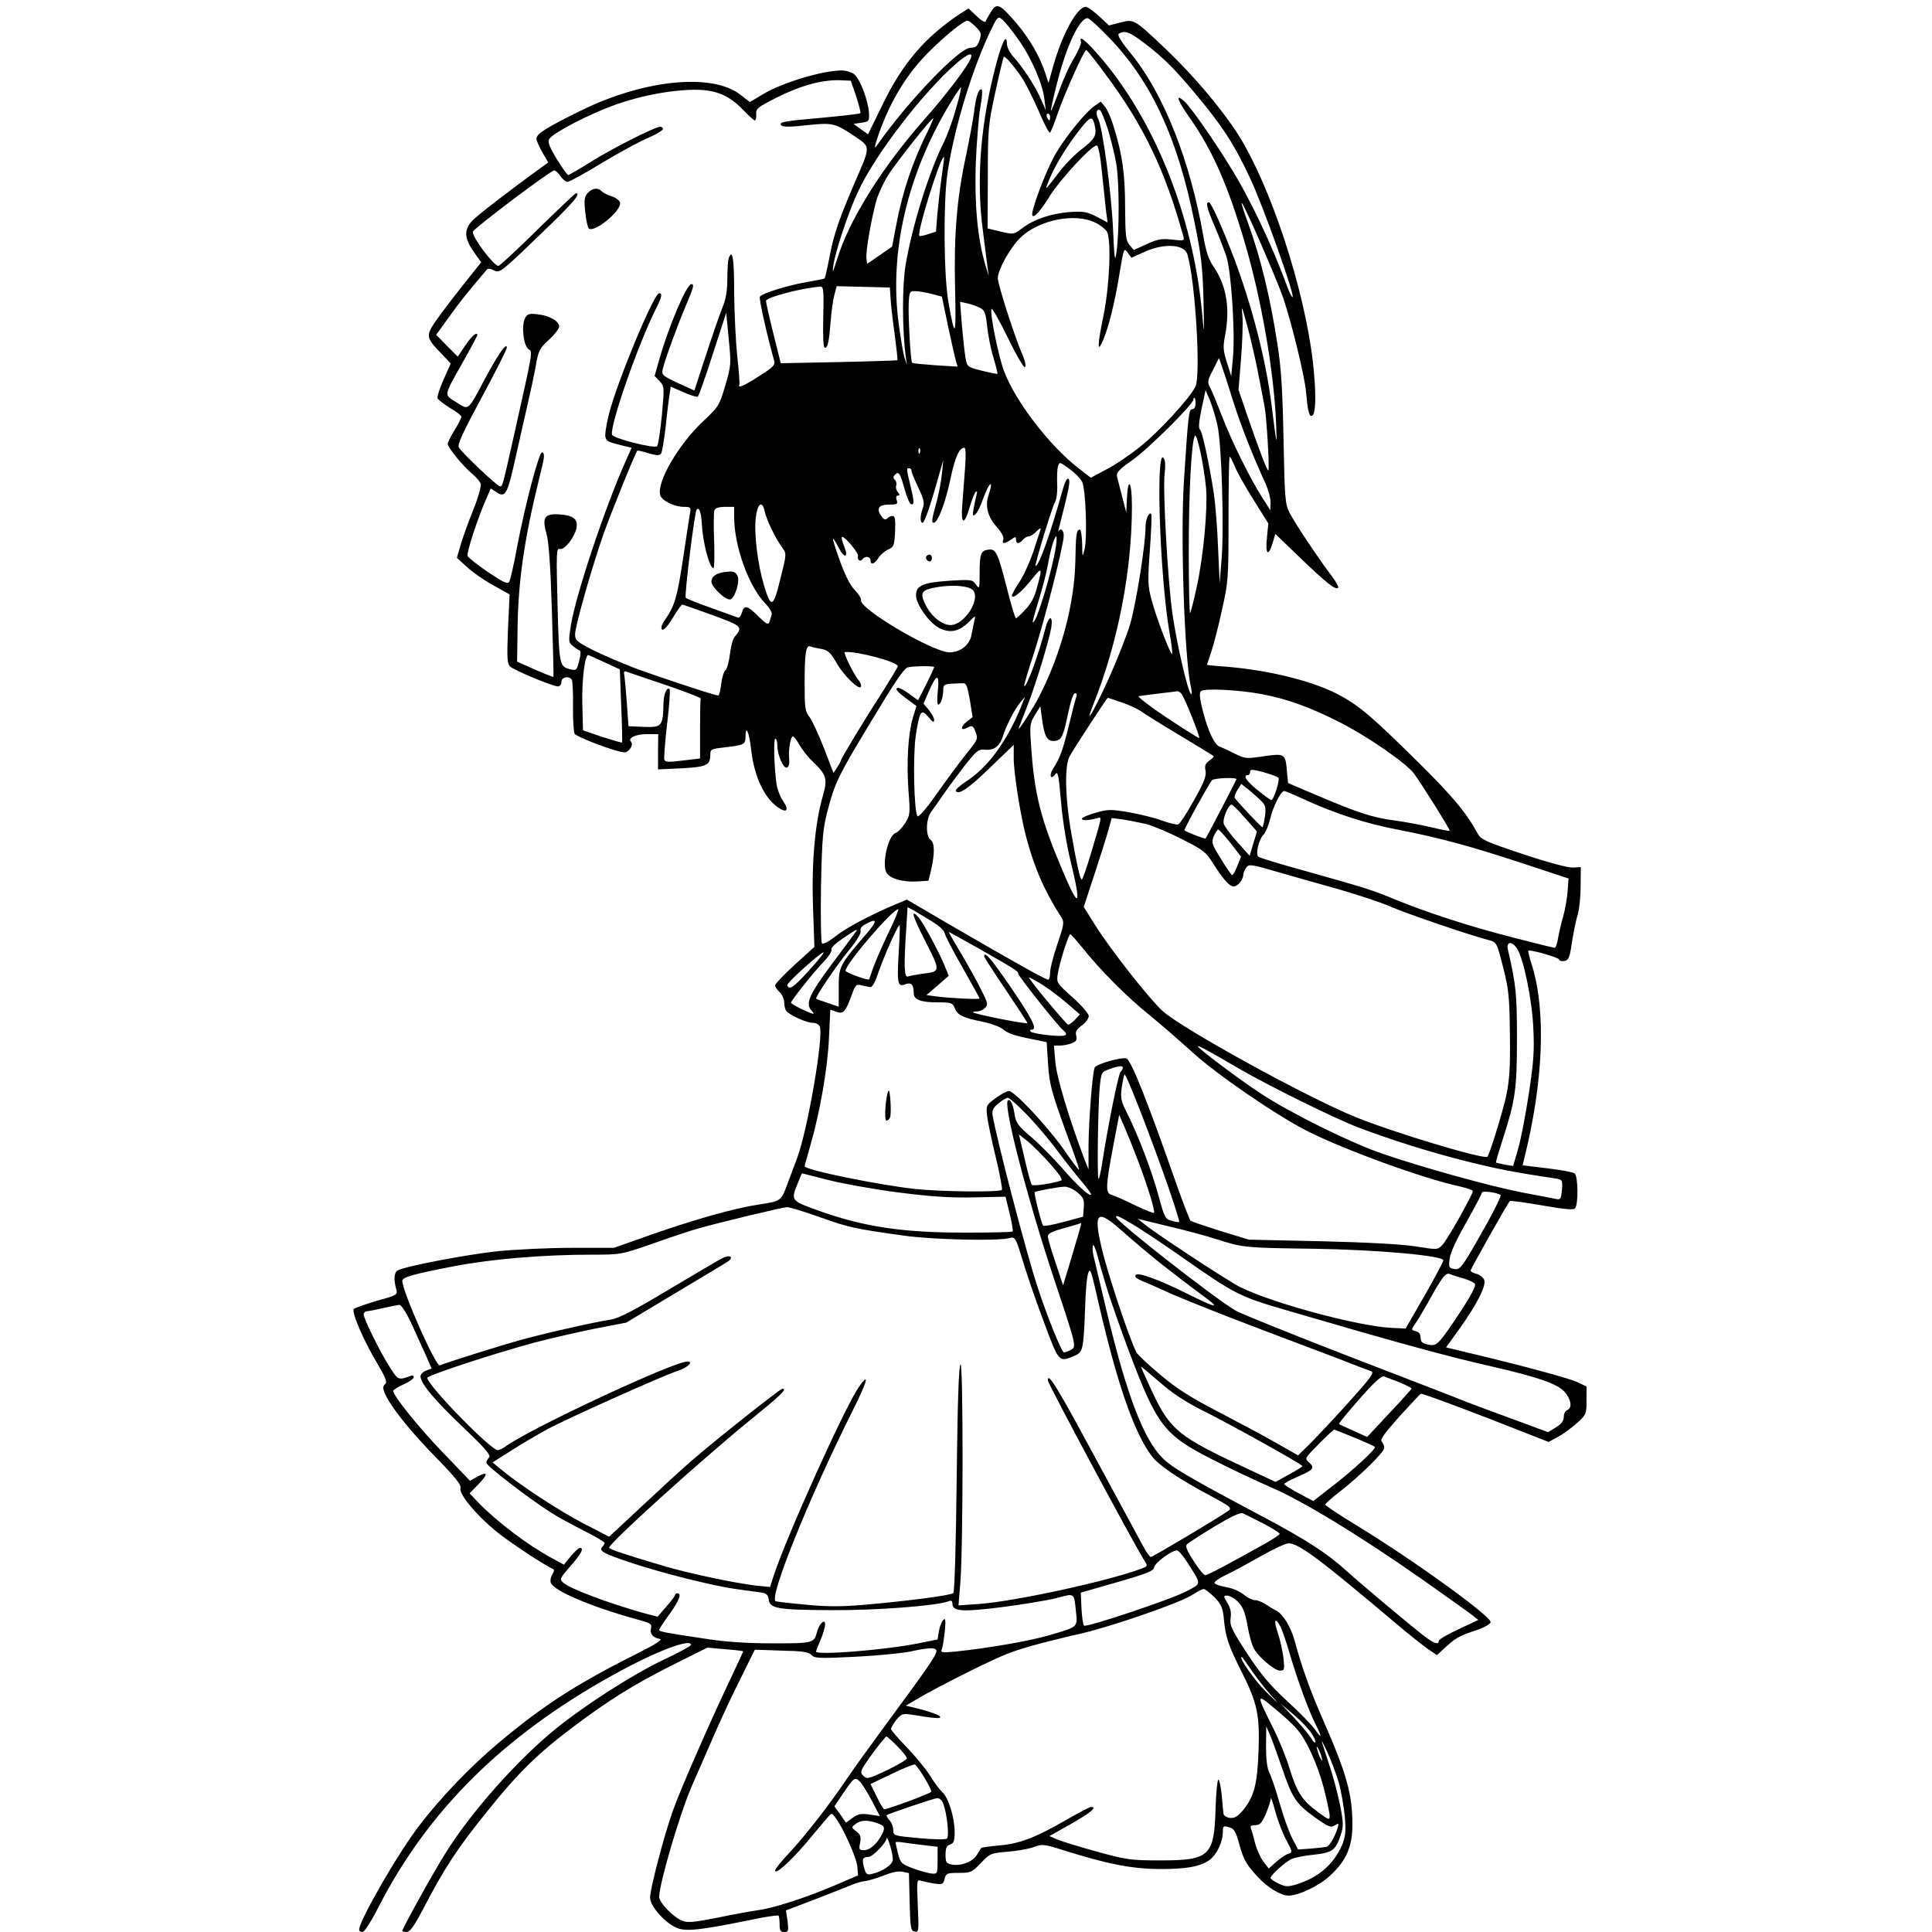<?xml version="1.0" encoding="utf-8"?>
<!-- Generator: Adobe Illustrator 21.0.0, SVG Export Plug-In . SVG Version: 6.00 Build 0)  -->
<svg version="1.1" id="图层_1" xmlns="http://www.w3.org/2000/svg" xmlns:xlink="http://www.w3.org/1999/xlink" x="0px" y="0px"
	 viewBox="0 0 850 850" style="enable-background:new 0 0 850 850;" xml:space="preserve">
<g transform="translate(0,0) scale(1,1)">
	<path d="M447.5,10.6c5.6,6.6,10.1,14.5,12.5,21.9l1.3,4l1.7-6.1C467,15.6,473.8,3,477.7,3c0.7,0,3.3,1.8,5.8,4.1l4.4,4.1l5-1.3
		c6.1-1.5,6-1.6,20,11.7c12.4,11.8,24.7,26.4,31.9,37.7c14.3,22.7,29,67.5,32.8,99.8c1.6,14.2,1.4,23.9-0.6,23.9
		c-1.1,0-1.7-2.5-2.4-10.6c-0.6-6.9-6.3-30.2-10-41.2c-2.9-8.5-17.7-42.4-18.3-41.9c-0.2,0.2,1,4,2.6,8.3
		c5.7,15.6,10,33.3,13.2,54.4c1.6,10.2,2.2,20.4,2.6,41.5c0.5,25.5,0.7,28.4,2.6,32c2,4.1,13,20.6,18.8,28.2c1.8,2.4,3,4.6,2.6,4.9
		c-1.1,1.1-5.4-2.3-16.7-13.2l-10.9-10.5l-1.2,4c-1.9,6.3-3.3,5-2.5-2.3l0.6-6.3l-6.5-10.4c-3.6-5.7-7.3-12.3-8.2-14.6
		c-1-2.4-2-4.3-2.3-4.3s-0.5,12.3-0.5,27.3c0,26.2-0.1,27.7-2.9,40.1c-1.5,7.1-3.7,15.4-4.7,18.4s-1.9,5.6-1.9,5.7s3.7,0.5,8.3,0.8
		c19.6,1.6,39.4,6.6,50.7,12.9c8.5,4.7,14,9.5,33.2,28.4c15.9,15.7,21.9,22.9,26.9,32.1c1.4,2.7,3.5,3.6,20,9.1
		c11.1,3.7,19.8,6,21.9,5.9l3.5-0.2l-0.1,8.5c0,4.7-0.6,10.3-1.3,12.5s-1.8,7.6-2.5,12c-1,7-1.5,8-3.4,8.3c-1.2,0.2-2.2-0.1-2.2-0.6
		c0-0.9-12.9-4.6-13.6-3.9c-0.2,0.1,0.5,3.1,1.6,6.4c6.3,20.2,5,51.7-3.5,85.4l-0.6,2.6l10.8,1.3c5.9,0.7,11.4,1.7,12.1,2.3
		c1.5,1.2,1.7,13.8,0.1,15.4c-0.7,0.7-5,0.3-14.6-1.4c-7.5-1.3-13.8-2.1-14-1.9c-1,0.9-17.3,29.9-17.3,30.6c0,0.4,1.1,1.1,2.5,1.4
		c1.3,0.3,2.9,1.5,3.4,2.5c1.3,2.3-2.9,10.7-11,22l-5.7,7.9l11.2,2.7c22.7,5.4,42.2,10.7,46.4,12.5l4.2,2v6.1c0,5.9-0.1,6.3-4.2,10
		c-2.4,2.1-6.1,4.9-8.4,6.1l-4.1,2.2l-7.9-3.1c-24.4-9.7-47.7-18.4-48.3-18.1c-0.4,0.2-4.6,4.7-9.5,10.1c-6.5,7.3-8.6,10.1-7.7,11
		c0.6,0.6,1.1,1.8,1.1,2.7c0,1.9-10.6,12.3-19.7,19.4c-3.5,2.7-6.3,5.2-6.3,5.6c0,0.3,6.4,4.6,14.3,9.4c25.2,15.4,59,39.9,58.5,42.3
		c-0.2,0.9-3,2.5-7.1,3.8c-7.1,2.4-8.2,3.1-13.4,7.8l-3.1,2.9l-4.4-3c-2.3-1.7-7.9-6.1-12.4-9.9c-34.9-29.5-44-36.3-48.5-36.3
		c-1.3,0-7,2.7-12.6,5.9s-12.5,6.9-15.3,8.2c-2.7,1.3-4.9,2.8-4.7,3.4c0.2,0.5,2.5,1.3,5.2,1.8c2.7,0.4,6.1,1.9,7.7,3.3
		c1.6,1.3,3.8,2.4,4.9,2.4c1.1,0,3.2,0.8,4.7,1.8s3.6,2.3,4.7,2.8c3,1.6,6.4,7.1,8.1,13.3c3.1,11.6,6.9,22,12.4,34.6
		c10.5,23.9,13,32.9,13,46.3c0,9.7-2.7,15.8-9.7,22.3c-4.7,4.5-13.9,8.9-18.4,8.9c-3.4,0-9.3-3.6-13.6-8.3
		c-5.1-5.5-6.3-7.6-8.3-15.2c-1.4-4.9-2.1-6-4.3-6.6c-2.5-0.7-2.7-0.5-2.7,2.2c0,3.9-2.2,8.9-5.1,11.6c-3.7,3.3-10.3,4.7-22.9,4.6
		c-12.3-0.1-22.8-2.2-41.9-8.2c-8.9-2.8-9.5-2.9-13.5-1.4c-2.2,0.8-7.4,1.7-11.5,2c-7.2,0.6-7.6,0.8-11.6,5
		c-3.9,4.1-4.5,4.3-9.7,4.3s-5.6,0.2-6.2,2.6c-0.6,2.4-1,2.6-4.4,2.1c-2-0.3-4.7-0.9-5.8-1.2c-2.1-0.7-2.1-0.5-1.6,11
		c0.5,11.1,0.4,11.7-1.4,11.3c-1.7-0.3-1.9-1.5-2.2-13l-0.3-12.7l-2.8-0.6c-1.8-0.4-4.7,0.2-8.2,1.6c-3,1.2-6.7,2.3-8.2,2.5
		c-1.5,0.1-4.2,0.9-6,1.7c-1.8,0.7-9,3.6-16,6.3l-12.9,4.9l0.7,4.7c0.5,4.4,0.4,4.8-1.5,4.8c-1.6,0-2-0.6-2-3.3
		c0-1.9-0.2-3.6-0.5-3.9s-5.8,0.5-12.3,1.9c-21.8,4.4-27.8,5.1-31.9,3.7c-5.2-1.8-12.3-9.6-12.3-13.6c0-3.7,6.2-27.5,10.1-38.3
		c2.9-8.4,15.8-37.9,25.3-57.9c3.1-6.5,5.6-12,5.6-12.1s-3.6-0.6-7.9-0.9l-7.9-0.7l-15.8,7.9c-16.7,8.4-27.7,15.3-43.4,27.1
		c-15.5,11.7-24.2,20.2-37.7,37.1c-13.1,16.2-18.6,24.6-28.1,42.8c-4,7.6-5.8,10.2-7.3,10.2c-1,0-1.9-0.2-1.9-0.5
		c0-1,13.2-24.9,18.7-33.7c11.3-18.4,32.7-42.4,49.8-56c12.8-10.2,32.8-23,45.7-29.2c7-3.3,12.8-6.4,12.8-6.9
		c0-3.1-15.9,3-34.6,13.4c-48.1,26.7-81.1,59.5-102.8,101.8c-3.3,6.5-6.3,11.1-7.1,11.1s-1.5-0.4-1.5-1c0-4,17.3-34,26.6-46
		c9.6-12.5,22.3-25.7,34.4-35.9c20.4-17.1,34.4-26.1,61.9-39.9c7.2-3.6,10.7-5.8,9.5-6.1c-3.1-0.5-4.6-2.3-4-4.6
		c0.5-2-0.1-2.4-5.7-3.9c-20.4-5.6-37-12.6-38.4-16.3c-0.3-0.9,0-2.5,0.7-3.6c0.9-1.5,0.9-2.2,0.2-2.5c-2.7-0.9-19.7-12.1-25.2-16.7
		c-8.7-7.2-16.2-16.3-15.4-18.7c0.4-1.5-2-4.6-11.3-14.1c-11.3-11.6-19.6-22-22.1-27.9c-0.8-2.1-0.8-2.9,0.2-3.8
		c1.1-0.9,0.4-2.6-3.5-9.3c-6.1-10.2-11.4-22.6-10.2-23.8c0.5-0.5,5.1-2.1,10.1-3.6c9-2.5,9.2-2.6,8.5-5.2c-1.2-4.3-0.9-7.3,0.7-8.2
		c3.4-1.8,30.4-7,43.9-8.4c7.9-0.8,22.6-1.5,32.8-1.5h18.4l16.7-5.9c18.6-6.5,36.1-11.5,46.7-13.1c10.3-1.6,10.1-1.4,13-9.3
		c1.5-4,3.4-9,4.2-11.2c4.6-12.2,11.7-53.4,10-57.8c-0.4-1-1.7-1.7-3.2-1.7c-2.8,0-10.5-3.6-11.7-5.4c-0.4-0.6-0.8-2.3-0.8-3.7
		s-0.9-3.4-2-4.4s-2-2.3-2-3c0-0.6,3.9-4.7,8.6-9l8.7-7.9l-0.6-17.3c-0.7-19.2,0.8-36.8,4.2-48.7c2.3-7.9,1.9-9.6-4.4-15.6
		c-2-1.9-4.6-5.2-5.8-7.3c-1.1-2-2.4-3.7-2.8-3.7c-1.1,0-2.1,5.8-1.7,9.9c0.2,2.1-0.2,3.6-1,3.8c-1.5,0.6-4.2-5.5-4.2-9.7
		c0-1.6-0.4-3-0.9-3c-0.8,0-0.6,11.5,0.5,19.7c0.3,2.3,1.6,5.8,2.9,7.7c2.9,4.2,1.6,5.6-2.5,2.6c-5.9-4.2-10.2-13.6-11.5-25
		c-0.8-7.5-2.4-11.5-2.5-6.2c0,3.8-0.5,4-9.1,5c-6.1,0.7-6.4,0.8-6.4,3.4c-0.1,4.8-1.7,5.4-16.5,6l-6.5,0.3v-7.8l0.1-7.7h-5.2
		c-4.7,0-8.3,1.7-6.8,3.3c1.3,1.3-0.8,4.7-2.9,4.7c-3.2,0-20.8-6.6-21.9-8.2c-0.4-0.7-0.8-6.1-0.7-12c0.1-5.8-0.2-11.1-0.5-11.7
		c-1.2-1.9-4.6-1.3-4.6,0.9c0,1.1-0.7,2-1.5,2c-2.3,0-19.4-7.1-21.1-8.8c-1.3-1.2-1.4-3.9-0.9-16.6l0.7-15.1l-7.2-4
		c-4-2.2-9.2-5.8-11.6-8.1l-4.4-4l1.6-5.5c0.9-3,3.3-9.9,5.5-15.3c2.2-5.4,3.7-10.7,3.4-11.7s-2-3-3.8-4.5
		c-4-3.3-10.7-11.5-10.7-13.1c0-0.7,1.4-3.5,3-6.1c1.7-2.7,3-5.3,3-5.9c0-0.5-2.2-2.2-5-3.8c-2.7-1.7-5.2-3.6-5.5-4.3
		c-0.2-0.7,0.9-4.4,2.7-8.3l3.1-7l-4-4.2c-6.9-7.1-7-8-2.7-14.3c2.1-3,7.4-10.1,11.9-15.7l8.2-10.3l-3.4-4.8
		c-4.1-5.9-4.2-9.6-0.5-13.5c2.2-2.4,17.7-14.3,30.6-23.6l2.8-2l-2.6-4.5c-1.4-2.5-2.6-5.2-2.6-6c0-2.1,4.4-4.9,19.5-12.3
		c27.5-13.6,57.5-16.7,70-7.2l4.4,3.4l5.7-3.4C344,36.4,361.9,31,370.3,31c1.8,0,4.2,0.7,5.3,1.5c2.6,1.7,6.3,11.5,6.7,17
		c0.2,3.8,0.1,4-3.3,4.5l-3.5,0.5l3.2,2.3l3.2,2.3l6.5-13.3c8.7-17.9,18.5-29.4,33.8-39.6l3.9-2.5l3.6,3.4c1.9,1.9,3.7,2.9,3.9,2.4
		c0.2-0.6,1.3-2.5,2.4-4.3C438.6,1,439.9,1.7,447.5,10.6z M441.1,8.7c-2.2-1.8-2.2-1.7-6.3,7c-7.9,17.2-15.3,42.2-18,60.8
		c-1.8,13-1.6,44.7,0.5,56.6c2.9,16.5,3.4,15.4,2.9-5.9c-0.6-23.7,0.8-40.2,4.8-58.7c1.5-7.2,3.1-15.7,3.5-18.9
		c0.8-6.9,2.1-10.9,3.4-10.2c0.4,0.3,0.2,3.8-0.6,7.8c-0.7,4-1.6,15.2-2,24.8c-0.6,18.2,0.8,33,4.2,44.5l1.5,5l-0.6-4.5
		c-0.3-2.5-1.2-9.2-1.9-15c-2.9-21.4-1.4-44.5,4.6-69.2c3.1-12.9,5.8-19.1,5.9-13.6c0,1.5,1.2,3.9,2.6,5.5
		c4.1,4.3,10.2,13.7,12.4,19l2.1,4.8l-0.6-4.8c-0.7-6.7-5.8-18.4-11.5-26.4C445.4,13.6,442.2,9.7,441.1,8.7z M478.5,8
		c-3.6,0-9.3,12.2-13.4,28.4c-1.7,6.6-2.9,12.1-2.7,12.3c0.2,0.2,1.7-3.7,3.5-8.5c1.7-4.9,4.7-11.6,6.7-14.7c1.9-3.2,3.2-6.5,3-7.2
		c-0.9-2.4,0.9-1.4,4.5,2.4c26.4,28.1,45.1,73.4,48.9,118.5c0.8,8.9,0.8,8,0.5-7c-0.4-14.8-1-19.9-4-34.6
		c-7.4-36.9-18.9-61.7-37.6-81.1C483.4,11.8,479.2,8,478.5,8z M425.6,9.1c-1.6,0-9.3,6.2-16.4,13.2c-10,9.8-17.4,21.9-22.6,36.7
		c-1.9,5.5-2.1,6.8-0.8,5C399.3,44.7,422,21,427,21c2.2,0,3-0.6,3.9-3.2c1-2.9,0.9-3.4-1.6-6C427.8,10.3,426.1,9,425.6,9.1z
		 M492.3,14.8c-0.9,0.5,0.7,3.2,5.2,8.7c14.5,17.7,26.2,47.4,32,80.8c1.1,6.4,2.3,10,4.4,13c5.8,8.4,7.4,18.6,5,30.8
		c-0.9,4.6-0.7,6.3,0.9,11.4l1.9,6l0.8-8.9c0.9-10.7-0.8-37.1-2.9-43.6c-0.8-2.5-3-8.3-5-13c-3.7-8.6-4.3-11-2.7-11
		c0.9,0,5.8,10.9,11,24.5c7.9,21,14.1,45,16.5,64.5c2.4,18.9,2.5,19.4,2,7.6c-1-22.6-6.4-53.6-13.5-78
		c-7.6-25.9-14.3-41.3-24.5-55.8c-5.5-7.8-6.5-11-2.3-7.2c2.6,2.3,12.8,16.8,19.9,28.4c8.9,14.2,18.6,34.7,25.4,53.3
		c1,2.7,2,4.6,2.3,4.4c1-1-13.3-40.9-18.7-52.3c-7.3-15.5-12.2-23-24.7-37.9c-9.8-11.7-14.9-16.5-24.2-23.3
		C496.6,14,494.5,13.4,492.3,14.8z M477.9,22c-0.9,0-9.4,18.8-12.4,27.5c-1.5,4.4-3.1,8.4-3.5,8.8c-0.4,0.5-2.6-3.7-4.9-9.2
		c-2.4-5.5-5.6-11.9-7.1-14.3c-3.8-5.7-7.8-10.3-8.4-9.8c-0.2,0.3-1.9,7.3-3.7,15.5c-3.1,14.3-3.3,16-3.3,37.5l-0.1,22.5l5.8,1.4
		c5.6,1.3,5.7,1.3,9.3-1.4c5.2-4,12.9-6.6,20.9-7.2c6.1-0.4,7.6-0.2,11.9,2l4.9,2.6l-0.7-5.2c-0.3-2.9-1.1-10.5-1.8-17
		c-0.7-7.4-1.6-11.7-2.3-11.7c-2.3,0-16.2,15-21,22.8c-5,8.1-8.4,10.8-7.1,5.7c1.7-6.7,7.1-20,10.4-25.5
		c4.6-7.5,12.7-17.5,16.6-20.3l2.9-2l1.8,2.2c1.1,1.3,2.8,5.1,3.8,8.6c3.9,12.4,5.1,21.1,5.1,35.7c0.1,12.5,0.3,14.6,1.9,16.5
		l1.9,2.3l5.7-2.6c4.8-2.2,6.6-2.5,11.2-2c4.9,0.6,5.4,0.5,5-1.1c-8-29.2-17.5-49.1-34.6-72C481.9,26.6,478.2,22,477.9,22z
		 M421.1,27.6c-14.7,12.6-36,40.3-43.6,56.7c-4.4,9.4-10.1,26.7-10.9,32.7c-0.5,3.6-0.2,3,1.7-3c5.3-17.3,19.8-40.4,38.4-61.5
		c8.3-9.3,17.5-21.2,19.9-25.8C428.7,22.7,426.4,23.1,421.1,27.6z M374.3,35.5l-4.9-0.2c-7.8-0.2-17.1,2.3-27.4,7.5
		c-8.7,4.4-9.5,5-9.3,7.5c0.1,1.5-0.2,2.7-0.6,2.7s-2.7-2.1-5.1-4.6c-8.2-8.5-15.6-10.3-33-8c-7.8,1.1-15.2,2.9-23.1,5.6
		c-11.7,4.2-27.5,12.4-29.3,15.2c-0.7,1.2,0.1,3.4,3.3,8.7c2.4,3.9,4.7,7.1,5.1,7.1s5.2-2.8,10.6-6.2c8.5-5.3,26-14.2,29.5-15
		c0.6-0.2,1.3,0.2,1.6,0.8c0.2,0.6-2.7,2.4-6.4,4c-3.7,1.5-13,6.6-20.5,11.1c-7.5,4.6-14.3,8.3-15.1,8.3s-2.2-1.1-3.1-2.5
		s-2.2-2.5-2.8-2.5c-1.6,0-35.8,25.8-35.8,27c0,2.8,9.3,15,11.3,15c0.5,0,8.3-7.2,17.2-16c9-8.8,16.6-16,16.9-16
		c2.5,0-1.6,4.7-16.5,18.9c-16.4,15.8-17.1,16.3-19.5,15.1c-1.5-0.8-2.8-1-3.2-0.4c-8.6,10.1-11.9,14.2-16.6,20.8l-5.7,7.9l4.7,4.8
		l4.8,4.8l3.3-4.9c2.8-4.2,5.3-6.3,5.3-4.5c0,0.2-2.8,5.5-6.3,11.7c-8.7,15.5-8.5,14.3-2.9,17.8s4.8,4.2,12.7-10.6
		c5.8-10.8,9.4-15.9,9.5-13.5c0,0.8-5,10.7-11,21.8c-8.7,16.2-10.8,20.8-10.1,22.2c1.2,2.2,16.9,17.1,18.1,17.1
		c1.1,0,1.1-0.2,5.8-21c9-40.2,8.6-38,6.7-39.4c-2.2-1.6-3.2-10.4-1.5-13.6c1-1.9,1.8-2.2,5.6-1.7c5.1,0.5,9.4,3,9.4,5.4
		c0,0.9-2,3.5-4.5,5.8c-4.2,3.8-4.6,4.6-5.9,12.1c-0.8,4.3-2.4,11.7-3.5,16.4s-3.4,15-5.2,23c-3.7,16.6-4.5,18.1-8.4,15.6l-2.6-1.7
		l-1.9,4.4c-3.8,8.5-8.8,23.9-8.3,25.3c0.3,0.7,4.3,3.9,9,7.1c6.7,4.5,8.6,5.4,9.3,4.3c0.5-0.7,2.1-7.7,3.5-15.4
		c3.7-19.3,9.8-42.2,11-41.6c1.3,0.6,1.2,1.8-1.4,12c-6.5,26.6-9.2,45-9.4,66.3l-0.2,13.8l7.9,3.5c4.3,1.9,7.9,3.3,8.1,3.2
		c0.1-0.2-0.2-13.4-0.7-29.3c-0.6-19.8-1.4-30.5-2.4-33.8c-2-7-0.8-8.8,5.5-8.4c6.3,0.4,8.5,2.1,7.7,6.1c-0.9,4.2-5.4,9.9-7.4,9.1
		c-1.4-0.5-1.5,2.1-0.9,24.7c0.7,26.8,0.8,27.1,5.8,28.3c2.4,0.6,2.7,0.3,3.7-3.7c0.7-2.6,0.8-4.4,0.2-4.6c-0.5-0.2-1.9-1.1-3-2
		c-1.9-1.6-1.9-2.2-0.9-8.7c2.1-13.4,14.8-51.6,24.2-72.7l2.6-5.8l-4.2-1c-6.3-1.6-6.7-1.8-7.3-3.5c-0.4-0.9,0.3-5.5,1.5-10.3
		c3.5-14,19.8-53.2,22.1-53.2c1.5,0,1.2,1.7-1.4,6.8c-7.9,15.7-20.6,52.2-19.3,55.5c0.6,1.6,18.6,6.2,19.8,5
		c0.5-0.5,1.4-6.6,2.1-13.6c1.1-12.4,1.1-12.7-1-15l-2.2-2.3l2.1-7.4c4.2-14.7,12-33,14.1-33c1.3,0,1,1.4-2.3,9.1
		c-3.6,8.4-9.3,24-10.3,28.2c-0.6,2.7-0.3,2.9,6.6,6.2l7.3,3.3l5.1-15.6c2.8-8.6,6.1-18.1,7.3-21c1.5-3.7,2.1-7.4,2.1-12.7
		c0-4,0.3-8,0.6-8.9c1.7-4.4,2.4,0,2.4,15.1c0.1,9.3,0.7,22,1.4,28.3c0.7,6.3,1.1,11.8,0.9,12.2c-1,1.9,2.2,0.5,8.8-3.8
		c6.1-3.8,7-4.8,6.5-6.7c-3-10.6-6.7-27-6.3-28.1c0.6-1.5,12.7-5.2,21.7-6.7c3.6-0.6,6.6-1.2,6.8-1.4c0.2-0.2,1.2-4.5,2.2-9.7
		c1.9-9.9,4-16,11.2-32.8c6.9-15.9,6.9-15.2-0.1-20c-8.8-5.9-9.8-6.1-21.2-4.9c-7,0.8-10.4,0.8-11.1,0.1c-1.5-1.5,0.8-1.9,19-3.5
		c8.4-0.8,15.5-1.6,15.7-1.9c0.3-0.2-0.6-3.6-1.8-7.4L374.3,35.5z M422.8,38.5c-0.2-0.3-2.7,3.5-5.6,8.3c-18.3,31-26,64.6-21.8,95.7
		c0.9,6.6,2,13.3,2.6,15l1,3l-0.5-3.5c-1.6-12.2-1.6-31.1-0.1-40.3c2.9-17.3,10.4-41.4,17-54.4c1.3-2.7,3.7-9.1,5.1-14.2
		C422,43,423,38.7,422.8,38.5z M484,48.5c-1.5-0.9-2.1,1.4-0.9,3.6c2,3.8,5.9,32.9,6.6,48.9c0.6,13.3,0.8,14.7,1.5,10
		c1.3-8.9,1.3-30.9-0.1-39c-0.7-4.1-2.4-11-3.7-15.2C486,52.5,484.5,48.8,484,48.5z M461,50c-0.5,0-0.7,0.7-0.4,1.5
		c0.4,0.8,0.8,1.5,1,1.5s0.4-0.7,0.4-1.5S461.6,50,461,50z M410.6,52c-0.9,0-16.3,19.5-19.9,25.1c-1.9,3.1-4.2,8-5.1,11
		c-2.2,7.9-4.8,22.6-4.4,25.5l0.3,2.5l5.5-3.8l5.5-3.8l1.7-9c2.8-15,7.4-28.7,14-41.8C409.7,54.6,410.8,52,410.6,52z M475.7,56.2
		c-6.6,8.3-12.1,17.4-14.8,24.6c-1.2,3.1-0.9,2.8,5.1-5.1c2.4-3.2,7-7.9,10.2-10.3c5.9-4.6,6.5-6,5.2-11.2
		C480.5,51.1,479.6,51.4,475.7,56.2z M415.3,69c-1.6,0-12.1,33.6-10.8,34.8c0.2,0.2,1.9-0.1,3.9-0.8l3.4-1.1l0.6-7.7
		c0.4-4.2,1.2-11.6,1.9-16.5C415,72.9,415.5,69,415.3,69z M448.9,104.6c-4.5,4.4-9.9,14.1-9.9,17.8c0,2.7,7.4,25.9,10.9,33.8
		c1.2,2.9,1.6,5,1,5.3c-0.5,0.4-3.9-5.5-7.6-13.1s-6.9-13.2-7.1-12.5c-0.7,2.2,2.9,20.1,5.5,27.3c5,13.3,19.9,32.8,32.7,42.7
		l5.5,4.3l6.9-3.7c3.8-1.9,10.5-6.5,15-10.1c7.9-6.3,21.3-20.8,24.1-26.2c2.5-4.7,0-46.7-3.5-58.3c-1.3-4.4-10.1-5-18.6-1.2l-6,2.7
		l-1.7-2.3c-1.6-2.2-1.7-1.9-3.5,8.9c-2,12.5-4.7,23.5-7.2,29.5c-2.7,6.4-2.7,2.8,0.1-10.7c2.7-13.4,3.5-33.1,1.5-36.9
		c-0.6-1-2.8-2.8-5-3.9C473.1,93.5,457,96.7,448.9,104.6z M361,126.1c-7.8,0.5-24,4.7-24,6.3c0,0.6,1.4,7,3.2,14.2l3.3,13.2
		l25.5-0.5c14-0.3,25.6-0.7,25.8-0.8c0.2-0.2-0.4-5.4-1.2-11.6c-0.9-6.3-1.7-13.4-1.8-15.9l-0.3-4.5l-11.7-0.3l-11.7-0.3l-1,3.8
		c-0.6,2.1-1.3,7.2-1.6,11.3c-0.8,9.6-1.3,12-2.6,12c-0.7,0-0.9-4.7-0.7-13.5C362.5,128,362.3,126,361,126.1z M402.8,128.1
		c-2.6-0.1-2.7,0.2-3,5.1c-0.3,5.6,0.8,25.8,1.5,26.4c0.2,0.3,4.8,0.7,10.2,1.1l9.8,0.6l-0.7-2.4c-0.4-1.3-2-8.3-3.5-15.4l-2.7-13
		l-4.5-1.2C407.5,128.7,404.3,128.1,402.8,128.1z M425.3,133.4l-2.9-0.6l0.8,10.4c0.5,5.7,1.2,12.1,1.6,14.3c0.7,3.9,0.8,4,7.2,5.6
		c3.6,0.9,6.6,1.5,6.8,1.4c0.2-0.2-0.6-3.4-1.7-7.1c-1.2-3.8-2.4-10-2.8-13.9c-0.7-6.2-1.1-7.1-3.4-8.2
		C429.4,134.6,426.9,133.7,425.3,133.4z M548.5,142.5c-2.2-8.1-2.4-8.4-1.9-3.6c0.3,2.9,0,11.5-0.6,19l-1.1,13.6l3.4,10
		c5.5,16,9.1,25.5,9.7,25.5s-0.6-21.4-1.5-27.3c-0.4-2.3-1.8-9.6-3.1-16.2S549.9,147.4,548.5,142.5z M320.6,149l-1.1-11.4l-5.9,18.2
		c-3.2,10-6.2,18.5-6.6,18.7c-0.4,0.3-3.3-0.6-6.4-2l-5.5-2.4l-0.5,3.2c-0.3,1.8-1.1,8.1-1.7,14.2c-0.7,6-1.6,11.5-2.1,12.1
		c-0.6,0.9-2.1,0.8-5.5-0.2c-2.5-0.8-4.8-1.3-4.9-1.1c-0.9,0.9-11.6,27.4-14.9,36.7c-5.2,14.8-12.5,40.7-12.5,44.1
		c0,2.6,0.8,3.3,7.9,6.9c4.4,2.2,12.6,5.7,18.3,7.9c9.9,3.7,35.3,12.1,36.8,12.1c0.4,0,1-2.3,1.3-5.2c0.4-2.8,1.2-5.5,1.8-5.9
		c0.7-0.4,1.6-3.5,2-6.9s1.3-6.9,2.1-7.8c3.8-4.4,3.3-4.8-9.8-9.6c-6.9-2.5-12.9-4.6-13.2-4.6c-0.4,0-2.2,2.5-4,5.5
		c-3.1,5.2-5.2,6.9-5.2,4.4c0-0.6,0.8-2.3,1.9-3.7c3.9-5.7,5-9.3,7.5-25.7c1.4-9.4,2.8-18.5,3.1-20.3c0.6-3,0.4-3.2-2.6-3.2
		c-4.1,0-9.7-2.7-10.4-5.1c-1.8-5.6,8.1-22.6,19.2-32.9c6.4-6,6.8-6.6,9.4-15.4C321.7,160.7,321.7,160.2,320.6,149z M537.7,161.5
		l-1.4-4l-2.6,5.2c-2.5,4.8-2.6,5.4-1.2,8c0.8,1.5,3.1,7.1,5.1,12.3c4.2,11,12.6,28,17.8,36l3.5,5.5l0.1-3.5c0-1.9-1-5.5-2.1-8
		c-5.6-12.1-11.1-26.1-14.3-36.3C540.7,170.6,538.5,163.7,537.7,161.5z M532.3,176.1l-1.9-4.4l-1.8,8.3c-1.1,5.4-1.4,8.5-0.7,8.9
		c1,0.7,4.1,14.9,6.2,28.6c0.6,4.4,1.5,15,1.8,23.5l0.7,15.5l0.8-9.8c1.2-14,0.1-51.7-1.8-59.7C534.8,183.4,533.3,178.5,532.3,176.1
		z M525.5,175c-0.3,0-0.5,0.4-0.5,0.9c0,1.9-20.2,22-26.9,26.6c-5.6,3.9-7,5.4-6.7,7c0.3,1.1,1.3,5.1,2.3,9l1.8,7l0.3-6.3
		c0.5-10,2.2-7.2,2.2,3.5c0,28.6-6.2,60.2-17,87.3c-4,10.1-0.1,3.6,6.6-11c3.6-8,7.9-18.8,9.5-24c2.6-8.6,6.9-35.2,6.9-43.3
		c0-3.3,1.5-6.6,2.5-5.6c0.3,0.3,0,7.4-0.6,15.8c-1,13.6-0.9,15.9,0.7,21.9c2,7.6,8.4,24.5,9.1,23.9c0.2-0.3-0.3-4.6-1.2-9.6
		c-4.5-26.3-6.2-86.3-2.1-75.6c0.3,0.9,0.3,3.4,0,5.8c-0.9,6.9,1.4,48.2,3.5,62.2c2,13.5,6.6,33.4,8.1,34.9c0.5,0.4,0.4-1.1-0.1-3.4
		c-2.8-12.6-4.6-66.2-3-90.7c1.9-29.1,2.1-31.3,3.7-31.3c0.8,0,1.4-1,1.4-2.5C526,176.1,525.8,175,525.5,175z M525.7,191.7
		c-1.5,2.5-2.7,24.3-2.7,51.2c0,15.1,0.3,27.2,0.6,26.8c0.3-0.3,1.6-5.4,2.9-11.4c3-13.7,4.9-34.7,4.1-43.8
		C529.6,204.4,526.6,190.3,525.7,191.7z M404.6,197.3c-0.3-0.4-0.6,0.2-0.5,1.3c0,1.1,0.3,1.4,0.6,0.6
		C405,198.5,404.9,197.6,404.6,197.3z M424.3,197c-2.3,0-4.1,4.1-6.1,13.5c-2.2,10.6-5.6,19.5-7.4,19.5c-1.1,0-0.9-1.3,1.5-10.1
		c0.8-3.1,1.8-8.3,2.1-11.5l0.6-5.9l-1.6,5.5c-3.7,13.3-6.6,22-7.5,22c-1.2,0-1.1-3.2,0.1-6.5c0.8-2.2,0.5-3.8-2-9
		c-1.6-3.4-3-6.8-3-7.4s-0.4-1.1-1-1.1c-1.3,0-1.2,0.2,0.5,7.5c1.8,7.3,1.8,8.8,0.3,8.3c-0.6-0.2-1.9-3.2-2.8-6.6
		c-2-7.1-2.6-8-4.2-6.4c-0.9,0.9-0.9,1.5-0.1,2.3c0.6,0.6,0.9,1.8,0.6,2.5c-0.3,0.8,0,2.1,0.7,2.9c0.9,1.1,1,1.5,0.1,1.5
		c-0.8,0-1,0.8-0.6,2c0.6,1.8,0.2,2-3.3,2c-4.6,0-5.8,1.7-3.5,5c1.1,1.5,1.8,1.9,2.6,1.1c0.6-0.6,1.7-1.1,2.4-1.1
		c1.1,0,1.3,1.6,1.1,6.7c-0.3,6.3-0.5,6.9-3.1,8.1c-1.5,0.7-3.5,2.4-4.3,3.8c-1.8,2.7-3.4,3.1-3.4,0.9c0-1.7-2.5-2-3.5-0.5
		c-0.9,1.4-2.5,0.3-2-1.3c0.5-1.3-6.3-9.3-7.1-8.4c-0.3,0.3,0.2,2.1,1,4.1c2.1,5,0.1,5.5-2.4,0.6c-1.1-2.2-2.2-4-2.5-4
		s1.1,4.4,3,9.7c2.2,6.2,4.5,10.8,6.5,12.8c1.7,1.8,3,3.8,2.8,4.5c-0.9,3.8,31.7,23,39,23c4.7,0,8.9-3.3,9.6-7.7
		c0.4-2.1,1-4.9,1.3-6.3c0.6-2.4,0.6-2.4-2.5,0.7c-4.3,4.2-8.2,5-13,2.6c-4.4-2.3-10.2-10.4-10.2-14.4c0-4.3,3-5.6,14.7-6.4
		c9.7-0.6,10.2-0.5,11.7,1.7c1.5,2.1,1.6,1.9,1.6-5.2c0-8.5,0.6-9.8,4-10.2c3.2-0.4,4.1,1.6,8.1,17.4c1.8,7.1,3.5,12.8,3.9,12.8
		c0.3,0,2.2-1.7,4.1-3.8c2.5-2.5,4.1-5.6,5.2-9.9c2.4-8.8,2.2-9.1-2.3-3.5c-4.2,5.3-8.3,8.8-8.8,7.4c-0.1-0.5,1.3-3.2,3.2-6
		s4.6-8.8,6.2-13.4c1.5-4.6,2.9-9,3.2-9.8c0.3-0.9-0.4-0.6-1.7,0.7c-1.2,1.3-2.8,2.3-3.5,2.3c-0.8,0-1.9,0.7-2.6,1.5
		c-1.6,1.9-3,1.9-3-0.1c0-1.4-0.2-1.4-2.2,0c-2.9,2-4.2,2-3.4,0c0.4-1-0.6-3-2.8-5.5c-4-4.3-5.3-9.4-3.7-14c0.6-1.8,1.1-3.7,1.1-4.2
		c0-2.1-1.7,0.9-3.6,6.1c-1,2.9-2.5,5.9-3.3,6.5c-1.2,1-1.3,0.6-0.7-2.8c0.4-2.2,1-4.9,1.3-6c0.3-1.3,0.2-1.7-0.5-1
		c-0.5,0.5-1.7,3.6-2.6,6.7c-2.4,8.3-4,7.5-3.2-1.5c0.3-3.9,0.8-11.1,1.2-16C425,200.4,424.9,197,424.3,197z M470.5,206.3
		c-4.2-3.1-4.4-3.2-5-1.2c-0.4,1.1-0.5,4.6-0.4,7.7c0.2,3.3-0.2,6.7-0.9,8c-1.4,2.4-9.2,28.2-8.6,28.2c1.5,0,6.5-14,11.9-33.4
		c1.1-3.9,2-5.5,2.6-4.9c0.9,0.9,0.4,3.6-4.4,22.4c-0.2,0.8-0.2,1.1,0,0.6c1-1.6,2.3-0.5,2.3,2c0,4.1-8.5,37.5-13.3,52.3
		c-2.5,7.4-4.3,13.7-4.1,13.8c0.9,1.1,6.3-13.6,9.4-25.6c1.4-5.6,3.4-5.6,2.5,0c-1.1,6.1-6.9,25.2-10.5,34.3
		c-1.7,4.4-3.4,8.7-3.7,9.5c-1.1,3,5.9-7.7,9.1-14c9.5-18.5,15.3-40.5,15.7-58.8c0.2-12.2,0.5-14.2,2-14.2c0.5,0,0.9,2.8,1,6.2
		c0.1,6.3,0.1,6.3,1.1,2.3c1.2-5.2,0.5-26.3-1.1-29.5C475.4,210.6,472.9,208,470.5,206.3z M332.5,227.8c-0.8,6.9,0.8,20.1,3.5,29.3
		c3.2,10.8,4.2,10.5,7.3-2.3c2.8-11.1,2.8-11.2,0.9-13.8c-2.9-3.9-6.9-12.1-7.7-15.8C335.4,219.9,333.3,221.3,332.5,227.8z M323,223
		h-4c-2.7,0-4.3,0.5-4.7,1.5c-0.3,0.9-0.4,7-0.1,13.5c0.2,6.6,0.1,12-0.3,12c-1.7,0-4.7-11.2-5.1-19.3c-0.3-5.2-1.1-7.7-2.3-6.5
		c-0.9,0.9-5.5,38.2-4.8,38.8c0.4,0.4,5.5,2.5,11.3,4.5c5.8,2.1,11,4,11.6,4.2s1.4-0.7,1.8-2.1c0.9-3.6,2.4-3.3,7.3,1.6
		c3.4,3.4,4.3,3.8,4.8,2.5c0.3-0.9,0.7-2.4,1-3.3c0.3-0.8-0.9-2.9-2.8-4.9c-7.3-7.5-13.7-25.2-13.7-38.1L323,223L323,223z
		 M464.7,236c-0.8,0-2.5,5.7-3.7,12.6c-0.6,3.4-2.4,10.3-4,15.5c-1.6,5.1-2.8,9.5-2.6,9.6c1.3,1.4,8.5-22.3,10.2-33.5
		C464.9,237.9,465,236,464.7,236z M413,258.2c-7.5,1.2-8.4,2.3-6.1,7.3c2.4,5.3,7.4,9.5,11.3,9.5c6.2,0,13.6-11.8,9.7-15.5
		C426,257.8,419.6,257.2,413,258.2z M356.6,284.4c-2-0.8-2.6,2.8-2.6,16.2c0,10.8,0.2,12.4,2.1,14.8c1.2,1.5,4,7.7,6.4,13.7l4.2,11
		l1.6-2.5c1-1.4,1.7-2.8,1.7-3.1c0-0.8,11.1-19.1,18.7-30.8c3.4-5.4,6.3-10.2,6.3-10.6c0-1.9-18.5-6.8-23.3-6.2
		c-0.9,0.1,3.9,9.8,6,12.3c0.8,0.9,1.3,2.2,1.1,2.9c-0.6,1.9-7.7-4.9-10.9-10.7c-2.5-4.3-3.6-5.3-6.5-5.9
		C359.4,285.2,357.3,284.7,356.6,284.4z M258.9,288.2c-1.5-0.6-3,10.8-2.7,21.8l0.3,11.3l8.4,2.9c4.7,1.5,8.6,2.6,8.8,2.5
		c0.1-0.2,0-7.5-0.4-16.3l-0.6-15.9l-6.5-3C262.6,289.8,259.4,288.4,258.9,288.2z M399.2,293.7c-1.7,0.7-5.5,6.3-17.1,25.6
		c-13.1,21.7-14.8,25.2-17.8,36.6c-2.3,8.7-2.6,12-3.1,33.9c-0.2,13.4,0,24.8,0.4,25.2c0.6,0.6,3.1-0.8,5.9-3
		c4.8-3.8,15.1-9.3,26.2-14l5.3-2.2l20.2,11.8c25.8,15,40.8,23.4,41.9,23.4c0.5,0,0.9-1.4,0.9-3.1s1.4-7.3,3.2-12.5
		c2.9-8.5,3.1-9.8,1.8-11.7c-7.6-11.9-12-22.1-15.6-35.7c-2.5-9.5-5.4-28-5.4-34.3v-6l-10.4,10c-9.7,9.4-13.9,12.2-15.1,10.3
		c-0.3-0.5,1.8-2.4,4.7-4.3c9.5-6.1,18-17.8,24.2-33.2l1.6-4l-2.1,2.5c-2.5,3-6.2,10.1-7.8,15.3c-1.4,4.2-3.9,6-8.1,5.5
		c-2.5-0.2-3.6,0.7-8.7,7.2c-3.2,4.2-7.4,9.8-9.2,12.5c-1.9,2.8-4.4,6.2-5.5,7.8c-2.3,3.2-2.4,10.6-0.1,12.3
		c1.7,1.3,1.8,5.8,0.2,12.9l-1.2,5l-5,0.3c-6.3,0.4-12.1-1.3-13.5-3.9c-2.1-3.9,0.8-16.4,4-17.4c1-0.3,2.8-2.2,4.2-4.3
		c2.2-3.5,2.3-4.2,1.5-14.2c-0.9-12.6-0.2-25,1.9-32.1l1.6-5.3l-2.5-1.8c-5.6-4.1-7-5.5-6-6.1c0.5-0.4,2.8,0.7,5.1,2.4l4.1,3l3.6-7
		c1.9-3.9,3.5-7.3,3.5-7.6C411,292.9,400.9,293,399.2,293.7z M275.9,295.6c-1.3-0.6-1.6-0.2-1.2,1.6c0.2,1.3,0.7,6.8,1.1,12.3
		l0.7,10l6.8,0.3c7.9,0.3,8.4-0.3,8.6-10.3c0.1-4.2,1.5-7.4,2.7-6.3c0.3,0.4-0.1,7.3-1.1,15.3c-0.9,8-1.5,15.1-1.2,15.8
		c0.4,1,2.1,1.1,8.1,0.3l7.6-0.9v-12.9c0-7,0.1-13.1,0.3-13.5c0.1-0.3-6.8-3-15.3-5.9C284.5,298.6,276.8,295.9,275.9,295.6z
		 M408.8,303.8l-2.5,5.8l2.4,2.8c1.2,1.5,2.3,3.5,2.3,4.4c-0.1,1.3-0.7,0.9-2.5-1.3c-3.2-3.9-3.9-2.8-5.6,8.1
		c-1.3,8.9-0.8,33.9,0.8,35.5c0.5,0.5,3.9-3.4,8.4-9.8c4.2-6,9.9-13.7,12.7-17.2c5.7-7.1,5.6-6.9,4.2-10.6c-0.9-2.2-1.3-2.4-3.1-1.5
		c-3.2,1.8-3.7,0.1-0.7-2.4l2.7-2.1l-1.2-7.5c-1-6-1.6-7.5-3-7.4c-0.9,0-3.3,0.1-5.2,0.2c-2.9,0.2-3.5,0.6-3.5,2.4
		c0,3.4-1.1,6.8-2.2,6.8c-0.5,0-0.6-2.5-0.2-6C413.4,296.3,412.1,296.3,408.8,303.8z M528.3,304.1c-0.7,0.7-0.5,3.3,0.9,8.7
		c2.3,9,5.2,15.1,7.6,15.8c0.9,0.3,3.8,1.6,6.3,2.9c4.3,2.2,5.3,2.3,11,1.5c11.7-1.7,11.4-1.9,12.2,7.5l0.4,4l12.4,5.3
		c18.6,7.9,24.6,9.8,33.9,11.1c4.7,0.6,12.1,2,16.5,3c4.4,1.1,8.1,1.8,8.3,1.6c0.4-0.3-12.9-21.5-15.8-25.3
		c-3.7-4.7-20.2-16.1-32.1-22.2c-12.9-6.6-23.5-10.5-34.7-12.6C545.2,303.5,529.7,302.7,528.3,304.1z M518.1,304.1
		c-0.3,0.1-4,0.5-8.1,1s-8.2,1-9,1.2c-0.8,0.1,4.8,4.4,12.4,9.5c7.7,5.1,14.1,9.1,14.2,8.9c0.5-0.5-6.5-17.9-7.8-19.5
		C519.2,304.6,518.5,304.1,518.1,304.1z M473.1,305c-1,0-1.8,2.3-4.1,13c-1.5,6.6-2.5,8-5.6,8c-2.8,0-4-2.3-5-10.1l-0.7-5.2
		l-2.4,3.9c-2.2,3.6-2.3,4.6-1.7,12.9c1.4,21.6,4.1,32.4,13.7,55.1c7.5,17.9,8.7,16.7,3.7-3.8c-1.8-7.2-3.5-18.1-4.2-26.1
		c-1-11.8-1.4-13.6-2.5-12.1c-2,2.8-2.9,0.6-1-2.4c3.1-4.7,4.4-8.5,7-19.2c1.4-5.8,2.8-11.3,3.2-12.3S473.8,305,473.1,305z
		 M487.4,307c-0.4,0-15.2,22.7-16.9,25.9c-2.1,4.2-1.9,17.3,0.5,31.8c2.6,15,4.2,22.3,4.9,22.3c0.4,0,2.3-5.5,4.3-12.3
		c4.7-15.7,4.6-15.3,2.8-14.8c-4.1,1.1-7,1.2-7,0.3c0-0.5,2.7-1.7,6-2.6c5.5-1.6,6.7-1.6,14.9-0.2c4.9,0.9,11.5,2.5,14.6,3.7
		c3.1,1.1,6.2,1.9,6.9,1.6s3.8-5,6.9-10.6c4.5-8,5.5-10.7,5.1-13c-0.5-2.2-0.1-3.2,1.7-4.5c1.2-0.8,2.1-1.7,1.8-2
		c-0.2-0.2-6.9-4.3-14.9-9.1c-8-4.8-15.7-9.6-17.2-10.7c-1.5-1-5.3-2.8-8.4-3.8C490.2,307.9,487.6,307,487.4,307z M555.8,339.7
		c-5-1.3-5.8-1.3-5.8-0.1c0,0.8-0.4,1.4-1,1.4c-2.4,0-0.5,2.8,4.4,6.7c2.9,2.4,5.6,4.3,5.9,4.3c1.1,0,4-9.1,3.1-9.9
		C561.9,341.7,558.9,340.6,555.8,339.7z M533.2,343.3c-1.8,2.3-12.5,21.8-12.1,22c1.4,1,9,3.9,9.3,3.6c0.5-0.6,13.6-25.7,13.6-26.1
		C544,341.9,534,342.3,533.2,343.3z M549.8,347.8l-3.7-2.9l-1.6,2.5c-0.9,1.4-1.5,3-1.3,3.5c0.3,1,11.7,13.1,12.3,13.1
		c0.1,0,0.6-2.1,1-4.6c0.5-3.7,0.3-5-1.2-6.6C554.3,351.7,551.8,349.5,549.8,347.8z M565,348c-1.5,0-5.1,7.3-6.2,12.4
		c-0.7,2.8-2,5.9-2.9,6.8c-2.1,2.1-3.6,8.6-2.3,9.7c0.5,0.5,10.1,3.4,21.4,6.5c26.4,7.4,28.8,8.2,39,12.4
		c13.8,5.7,33.3,12,51.8,16.7c9.6,2.5,17.8,4.5,18.2,4.5c0.5,0,1.1-1.9,1.5-4.3c0.4-2.3,1.4-6.7,2.3-9.7c0.8-3,1.7-8,1.9-11l0.4-5.5
		l-18.8-6.2c-24.5-8.1-37.5-11.6-55.9-15.2c-14.7-2.8-27.9-7.1-42.3-13.7C569,349.5,565.4,348,565,348z M541.9,354
		c-1.5,0-4.1,6.2-3.5,8.4c0.3,1.1,3,4.8,6,8.1l5.4,6l1.6-5.4l1.6-5.3l-5.2-5.9C545,356.7,542.3,354,541.9,354z M493.8,360.5
		l-4.7-0.6l-1.6,5.8c-0.9,3.2-3.7,12-6.2,19.6l-4.5,13.7l5.2,8.3c7.1,11.2,24.1,32.7,29.6,37.6c9.1,8,62.7,37.5,84.4,46.4
		c16.8,6.9,57.1,19,58.4,17.6c1-1.1,6.7-19.6,8.3-26.9c1.4-6.8,1.8-12.3,1.6-27c-0.2-16.6-0.5-19.6-3-29.5
		c-2.8-10.9-2.8-10.9-6.3-11.9c-8.3-2.1-36.9-11.9-43.4-14.8c-3.9-1.7-13.8-5-22.1-7.4c-8.2-2.3-20.6-5.8-27.5-7.8
		c-11.6-3.4-12.6-3.5-13.7-1.9c-0.7,0.9-1.3,2.4-1.3,3.2c-0.1,2.2-2.4,5.1-4.2,5.1c-1.9,0-4.6-3.1-9-10c-3.2-5.1-4.4-6.1-13.8-10.8
		c-5.6-2.9-12.8-5.9-15.9-6.7C501,361.8,496.4,360.9,493.8,360.5z M536,365c-0.4,0-1.3,1.3-2,2.9c-1.1,2.8-0.9,3.5,3.2,10
		c2.3,3.9,4.6,7.1,4.9,7.1c0.4,0,1.4-1.8,2.3-4.1l1.6-4l-4.6-6C538.8,367.7,536.4,365,536,365z M401.9,400.5l-2.6-1.4l-0.6,9.7
		c-1.1,16.4-0.9,21.5,0.8,20.8c0.8-0.3,3.7-0.8,6.4-1.2c8-1,8-0.9,1.2-14.3c-5.7-11.2-6.7-14.7-2.9-10.4c2.1,2.4,9.2,15.7,11.4,21.2
		l1.8,4.4l-4.9,4.3l-4.9,4.2l4.4,0.6c6.5,0.8,19,1.4,19,0.9c0-0.2-3.4-6.3-7.5-13.6c-4.2-7.2-7.7-14.1-7.9-15.2
		c-0.2-1.1-2.5-3.3-5.7-5.2C406.9,403.5,403.3,401.3,401.9,400.5z M395.2,400c-2.6,0.1-23.2,24.1-23.2,27.1c0,0.8,10,4.4,10.3,3.8
		c0.2-0.2,0.9-2.2,1.6-4.4c0.7-2.2,3.7-9.1,6.6-15.3C393.5,405.1,395.6,400,395.2,400z M380.8,406.6c-1.7,0.9-2.5,2-2.2,2.9
		c0.4,0.9-1.5,4.2-4.9,8.3c-6,7.4-15.2,21-14.6,21.6c0.2,0.2,2.5,1,5.2,1.9l4.7,1.6v-8.4c0-9.3,0.3-9.9,12.3-23.8
		C386.2,405,386,403.7,380.8,406.6z M395.8,407c-0.8,0-6.9,13.7-9.2,20.5c-1.5,4.5-2.8,6.9-3.7,6.8c-0.8-0.1-2.5-0.5-3.9-0.8
		c-2.3-0.6-2.7-0.2-4.3,4.3c-2.7,7.4-3.7,8.5-6.8,7.3l-2.6-0.9l-0.6,12.7c-0.6,13.4-4.1,33.1-8.2,47.1c-1.3,4.7-2.5,8.8-2.5,9.1
		c0,1.6,32.3,8.2,48.6,10c11.4,1.2,37.1,1.5,38.2,0.4c0.3-0.3-0.9-7-2.8-14.8c-1.9-7.8-3.6-16.1-3.8-18.4c-0.4-3.9-0.1-4.3,3.9-7.2
		c2.3-1.7,4.9-3.1,5.8-3.1c2.4,0,16.9,15.5,24.1,25.7c3.5,5.1,6.5,9.1,6.7,8.9c0.2-0.1-1.1-4-2.8-8.7c-9.2-24.9-10.2-28.3-10.8-37.9
		l-0.6-9.5l-8.3-1.7c-5.3-1-9.2-2.4-10.6-3.7c-1.2-1.2-5.2-2.7-9.4-3.6c-8.9-1.8-11-2.9-12.2-6.1c-0.9-2.2-1.5-2.4-7.5-2.4
		c-7.4,0-10.5-1.2-10.5-4c0-3.8-1-4.9-3.6-4c-3.5,1.4-3.8-0.1-3-14.1C395.8,412.4,396,407,395.8,407z M370.9,412.8
		c-3.3,2.2-5.4,4.2-5.1,5c0.2,0.8-1.2,3-3.1,5c-4.4,4.5-14.7,17.4-14.7,18.4c0,0.6,8.5,4.8,9.8,4.8c0.3,0,0.1-0.5-0.6-1.2
		c-3.1-3.1-1.3-7.1,8.9-20.8c5.5-7.4,10.3-13.8,10.6-14.3C377.4,408.5,376.7,408.9,370.9,412.8z M417.4,410c-0.1,0,2.2,4.1,5.2,9.1
		s7,12.2,8.9,16c3.1,6.1,3.3,6.9,1.9,8.3c-0.8,0.9-2.5,1.6-3.6,1.6c-1.2,0-1.9,0.2-1.7,0.4c0.8,0.8,23.9,5.4,23.9,4.7
		c0-0.3-4.3-6.9-9.5-14.6s-9.5-14.3-9.5-14.7c0-2.6,3,0.9,11.6,13.4c9.6,14.1,12,18.8,9.3,18.8c-0.8,0-0.9,0.3-0.4,0.9
		c0.6,0.5,4.3,1.2,8.3,1.6c7.3,0.7,8.8,0.1,5.7-2.5c-2.3-1.9-19.5-23.6-19.5-24.6c0-1.1-1.4-2-17.4-11.1
		C423.5,413.3,417.6,410,417.4,410z M470.9,411c-0.8,0-5,13.3-5.6,17.9c-0.5,3.5-0.1,3.9,6.6,9.9c4.1,3.7,7.1,7.2,7.1,8.2
		c0,1.1-1.4,3-3.1,4.2c-2.3,1.7-2.9,2.8-2.4,4.5c0.4,1.9,0,2.5-2,3.3c-1.5,0.6-3.8,1-5.2,1h-2.6l0.6,7.2c0.5,6.5,6.1,25.2,13,43.3
		l1.6,4V504c0.1-11.1,1.7-31.8,2.7-34.3c0.5-1.5,12-4.8,14-4c2.1,0.8,9.3,19,22,55.3c3,8.5,5.8,15.7,6.2,16.1
		c0.4,0.3,6.3,2.3,13.2,4.5l12.5,3.8l32,0.7c20.1,0.5,35.5,1.3,41.5,2.3c9.4,1.5,9.5,1.5,11.6-0.7c2.1-2.1,13.4-22.2,13.4-23.7
		c0-0.4-2.6-1.3-5.7-2c-16.2-3.5-50.5-16-67-24.3c-13.8-7-40.5-25.3-51.2-35.2c-5.2-4.7-13.6-12-18.6-16.1
		c-9.5-7.6-21.6-19.7-29.5-29.7C473.5,413.6,471.2,411.1,470.9,411z M663.4,417.7c3.6,15.7,4,19.5,4,39.3c0,22.3-0.7,27.1-6.4,44.7
		c-1.7,5.3-3,9.6-2.8,9.8c0.2,0.1,1.9,0.5,3.9,0.9l3.6,0.6l2.2-7.5c1.2-4.1,3.3-15,4.7-24.2c2.1-13.8,2.5-19,2-28.8
		c-0.5-12.5-4.3-30.9-7.2-35.2C665.2,413.9,662.6,414.2,663.4,417.7z M362.3,419c-1.4,0.1-16.2,13.4-15.9,14.4
		c0.6,2.5,2.8,1,9.5-6.4C359.9,422.6,362.8,419,362.3,419z M452.7,430c-0.8,0,16.1,20.4,17.2,20.8c0.4,0.1,1.7-0.8,3-2.1l2.2-2.4
		l-5.8-5c-3.2-2.8-8.1-6.4-10.9-8.2C455.6,431.4,453,430,452.7,430z M527,460.3c0,0.9,18.3,14.7,28,21c13,8.5,39,21.4,53,26.2
		c17.3,6,47.6,14.4,61.5,17.1c7.1,1.3,14,2.7,15.1,2.9c2,0.4,2.2,0,2.6-4c0.3-4.3,0.2-4.5-2.7-5c-18.3-2.7-26.4-4.3-41-8
		c-15.5-4-30-8.5-46-14.5c-10-3.8-39.2-18.2-52.3-25.8C531.7,462.3,527,459.8,527,460.3z M488,470.4c-3.4,1.2-3.5,1.4-4.2,8.2
		c-0.7,8.2-1.2,39.4-0.5,40c0.2,0.3,1-2.8,1.6-6.8c2.5-16.2,7.1-39.2,8.1-40.2c0.5-0.5,1-1.4,1-1.8C494,468.7,492.2,468.9,488,470.4
		z M494.7,472.7c-0.2,0.4-0.8,3.1-1.2,5.9c-0.6,4.5-0.3,5.9,2.4,11.2c4.9,9.7,11,25.8,13.9,36.6c2.5,9.3,2.9,10,5.7,10.7
		c1.6,0.5,3.1,0.7,3.3,0.5c0.2-0.3-1.9-6.9-4.6-14.8C506.3,500.1,495.3,471.8,494.7,472.7z M443.4,483c-0.7,0-2.6,1.1-4.2,2.5
		c-2.3,1.9-2.8,3.1-2.5,5.2c1.9,11,14.7,60,19.7,75.3c4.3,13.2,10.7,29,11.7,29c0.6,0,1.9-0.5,3-1.1c2.6-1.4,2.7-1-8.2-33.8
		c-11.4-34.6-21.5-73.8-19.5-75.9c1.1-1,2.4,1.7,3,6.3c0.6,3.5,1.6,4.9,7.1,9.6c3.5,2.9,9.7,9.2,13.7,13.7
		c6.7,7.8,12.8,13.3,12.8,11.6c0-0.4-1.9-3-4.3-5.8s-7.2-8.9-10.7-13.6s-9.5-11.8-13.4-15.8C447.8,486.3,444.1,483,443.4,483z
		 M494.8,496l-2.4-5.5l-2.7,14.1c-3.3,17.5-3.4,20.4-0.6,21.1c1.1,0.3,5.7,2.3,10.1,4.5c4.5,2.1,8.3,3.7,8.5,3.4
		c0.6-0.6-2.4-10.6-6.7-22.1C498.9,506,496.1,499,494.8,496z M452.1,502.1l-3.8-3l2.5,10.7c1.3,5.9,2.8,11,3.1,11.5
		c0.7,0.6,8.8-0.5,12.9-1.9c0.9-0.3-0.7-2.8-4.8-7.4C458.6,508.2,454.1,503.7,452.1,502.1z M364.2,519.1l-11.4-2.9l-1.4,3.4
		c-3.6,8.6-3.7,8.5,7.8,12.7c20.6,7.5,38,10.1,66.6,10c10.6,0,19.4-0.2,19.7-0.5c0.3-0.2-0.3-3.8-1.3-7.9l-1.8-7.4l-14,0.3
		c-10.6,0.2-18.5-0.3-33.4-2.2C384.3,523.2,370.4,520.7,364.2,519.1z M468.2,522.1c-2.7,0.1-12.4,1.9-13,2.4
		c-0.4,0.4,3,13.9,3.7,14.7c0.3,0.4,4.4-0.3,9.1-1.6l8.5-2.3l0.3-4c0.3-3.5-0.1-4.4-2.8-6.7C472.1,523.1,469.7,522,468.2,522.1z
		 M652,524.7c0,0.5-3.1,6.3-6.8,12.9c-4.2,7.3-7.1,13.5-7.4,16.1c-0.5,3.8-0.4,4.1,1.9,4.6c2.8,0.5,3.4-0.3,14.3-19.7
		c3.7-6.6,6.5-12.4,6.2-12.8C659,524.7,652,523.7,652,524.7z M346.2,531.1c-2.1,0.1-30.3,6.9-38.7,9.3c-3.3,0.9-12.4,3.9-20.2,6.7
		c-14.1,4.9-14.2,4.9-27,4.9c-21.2,0-43.7,1.9-60.1,5c-18.2,3.5-23.2,4.9-23.2,6.5c0,4.6,14.7,37.8,16.5,37.2c3.1-1.3,27-8.8,35-11
		c9.4-2.7,32.7-8,40.5-9.2c3.2-0.5,10.4-4.2,25-13c11.3-6.7,21.9-13,23.7-13.9c3.7-1.9,5.5-0.4,2.1,1.7c-1.3,0.8-11.7,7.1-23.3,14
		l-21,12.6l-13.5,2.6c-7.4,1.5-19.3,4.2-26.5,6.1c-17.6,4.7-47.5,14.5-47.5,15.6c0,3.2,27.9,31.8,31,31.8c0.7,0,2.4-0.8,3.8-1.9
		c11.9-8.3,73.5-37,79.6-37.1c2.9,0,0.2,2.7-4.2,4.1c-6.5,2.1-48.4,20.9-57.2,25.6c-4.7,2.6-12.1,6.9-16.4,9.7l-7.9,5l3.4,2.8
		c8.2,6.9,25.9,18.5,36.5,24l11.4,5.9l14.8-13.8c8.1-7.6,17.6-16.3,21.2-19.4c10.2-8.9,39.2-31.9,40.2-31.9c2.3,0-0.4,2.6-13.8,13.5
		c-21.8,17.7-62.4,54.4-62.4,56.4c0,0.7,6.6,2.9,24.5,8.2c11.3,3.3,30.9,7.4,40.1,8.5l6.2,0.6l1.7-5.3c5.8-17.5,31.5-74.5,37.5-82.9
		c4.8-6.8,3.6-2.2-2.9,10.7c-19.5,39-37.1,82.8-33.8,83.8c0.7,0.2,6.7,0.9,13.3,1.5c9.1,0.9,15.4,0.9,25,0.1
		c18.8-1.6,38.8-4.2,39.8-5.2c0.6-0.5,1.2-22.1,1.5-50.5c0.4-33.5,0.9-49.8,1.7-50.1c1.2-0.4,1.2,80.6-0.1,96.1l-0.8,9.9l8.9-0.6
		c16.2-1.2,57.1-10.1,71.7-15.6c2.6-1,2.7-1.2,1.3-3.3c-4.8-7.6-42.6-78.1-42.6-79.5c0-3.8,4.1,2.9,21.5,35.2
		c9.8,18.1,19,35.1,20.4,37.7c1.4,2.7,3,4.8,3.4,4.8c0.9,0,30.6-17.7,34.1-20.3c1.7-1.3,1.1-1.8-8-6.7
		c-13.6-7.2-22.7-13.4-25.6-17.3c-8.1-10.5-16-33.9-24.8-73.2c-2-8.6-2.4-9.6-3.2-7.5c-0.6,1.4-1.2,8.3-1.4,15.5
		c-0.7,18.6-0.9,19.4-4.9,21.1c-6.7,2.8-6.6,2.8-13.2-14.9c-3.4-8.9-7.5-21-9.3-26.9c-3.2-10.6-3.4-10.7-5.9-10.1
		c-4.9,1.4-34.4,0.7-46.6-1.1c-21.6-3-23.9-3.5-36.8-8.1C353.7,533,347.1,531,346.2,531.1z M493.6,541.5c-10.9-9.7-12.6-8.3-9,7.2
		C487,559.4,497,589.4,500,595c0.6,1.1,5.3,5.5,10.4,9.8c7.3,6.1,13.3,10,26.3,16.7c9.2,4.8,20.8,11,25.6,13.8l8.8,5l4.5-4.4
		c2.5-2.4,10.2-10.6,17.1-18.2c10.3-11.4,12.1-13.8,10.6-14.4c-1-0.3-7-2.6-13.3-5.1c-6.3-2.4-23.2-8.8-37.5-14.2
		s-30.5-11.9-36.1-14.3c-5.5-2.5-11.8-5.3-13.9-6.1c-2.7-1.2-3.5-2-2.8-2.7c1.2-1.2,10,2,23.3,8.6c12.8,6.4,14.4,6.4,5.5,0
		c-4.4-3.2-12.2-9.2-17.3-13.2C506,552.2,498.1,545.5,493.6,541.5z M491,535.4c0,1.9,43.1,35.6,52.6,41.2c2.2,1.3,24.3,10.2,49,19.8
		c24.7,9.5,48.5,18.7,52.9,20.5c4.4,1.7,14.2,5.3,21.8,8.1l13.8,5.1l3.4-2.1c2.5-1.5,3.5-2.9,3.5-4.6c0-1.4,0.7-2.7,1.5-3
		c2.4-1,1.7-4.9-1.3-8.2c-3.3-3.5-11.8-6.4-32.7-11.2c-18.6-4.2-41.6-10.5-89.7-24.6c-20.6-6-22.4-6.9-47.2-24.3
		c-8.2-5.7-17.5-11.9-20.7-13.7C492.4,535.1,491,534.5,491,535.4z M514,539.5l-13.5-3.3l3,2.4c5.5,4.5,37,25.1,42,27.6
		c14.5,7.2,51.8,17.2,66.5,18l6.4,0.3l8.3-14.4c4.6-8,8.3-15,8.3-15.6c0-2.1-29.6-4.7-57-5.1c-30.2-0.4-31.2-0.5-42.1-4
		C531.3,543.9,521.4,541.2,514,539.5z M475.7,538.1c-0.1,0.1-3.5,1.1-7.4,2.2c-5.3,1.4-7.3,2.4-7.3,3.6c0,0.9,1.5,6.2,3.4,11.6
		l3.3,10l2.6-8.5c1.4-4.7,3.2-10.9,4.1-13.8C475.2,540.4,475.8,538.1,475.7,538.1z M483,553c-0.9-3.6-1.9-5.8-2.2-5
		c-0.2,0.8-0.1,2.8,0.3,4.5c0.4,1.6,3,12.7,5.8,24.5c8.8,36.7,16.2,56.1,24.5,64.4c4.1,4.2,11.8,8.7,44.6,26.1
		c18.8,10,27.9,15.9,36.5,23.7c6.5,5.9,27.4,23.4,34.1,28.6c4.3,3.3,6.4,4,6.4,2.1c0-0.6,3.9-2.9,8.7-5.1l8.7-4.1l-3.3-2.6
		c-1.9-1.4-11.4-8.2-21.2-15.1c-27.7-19.4-52.5-34.5-66.6-40.6c-6.9-3-18.8-8.6-26.5-12.6C512,631.2,509,627.1,496.5,594
		c-3.4-9.1-7.4-20.6-9-25.5C486,563.5,483.9,556.6,483,553z M637.8,560.5c-1.8-0.7-3.4,1.4-9.8,13c-1.9,3.3-4.2,7.3-5.3,8.8
		c-1.9,2.8-1.9,2.8,0.2,3.4c1.4,0.3,2.1,1.3,2.1,2.8c0,1.8,0.7,2.5,3,3c3.9,0.9,4.6,0.3,11.8-10.3c6.1-9,9.2-14.4,9.2-16.1
		c0-0.6-2.1-1.7-4.7-2.5C641.6,561.8,638.7,560.9,637.8,560.5z M175.8,574.1c-0.7,0-4,0.7-7.3,1.4c-3.3,0.8-6.6,1.4-7.2,1.4
		c-0.7,0.1-1.3,0.7-1.3,1.4c0,1.9,7.3,16.7,11.5,23.2c3.7,5.8,3.7,5.8,9.3,3.8c0.6-0.3,1.2,0,1.2,0.6c0,0.7-2,2.1-4.5,3.2
		c-2.5,1.1-4.5,2.4-4.5,2.8c0,2.2,11.1,16,21.8,27.1l12,12.5l3.2-1.8c4.7-2.6,4.9-1.2,0.5,3.3l-3.9,4l3.9,4.1
		c8.1,8.4,22,18.9,32.3,24.4l5.3,2.9l3-3.7c1.7-2,3.5-3.7,4-3.7c2,0,0.7,2.5-4.1,8s-4.9,5.8-3.1,7.4c2.8,2.5,19.4,8.8,35,13.2
		l6.4,1.7l3.8-4.4c2.1-2.4,3.9-4.7,3.9-5.2c0-0.4,0.5-0.7,1-0.7c2.1,0,0.8,3.2-3.5,9.2c-2.5,3.4-4.5,6.5-4.5,6.9
		c0,0.7,2.3,1.2,20.5,3.9c8.9,1.4,18.2,2,29.6,2c17.8,0,18.1-0.1,19.4-5.2c0.4-1.5,1.3-3.2,2.1-3.9c2.1-1.7,1.8,1.9-0.6,7.6
		c-1.1,2.6-2,4.9-2,5.1c0,1.7,28.7-0.5,44-3.4l9.5-1.9l0.6-3.7c0.3-2,1.2-4.2,1.9-4.9c1-1,1.1,0,0.7,4.9c-0.4,3.3-0.9,6.9-1.3,7.9
		c-0.7,1.6-0.2,1.7,6.2,1.1c14.2-1.5,32.2-4.6,40.8-7.1c13-3.8,12.7-3.5,12-10.3c-0.9-8.6-0.4-8.3-8.6-6.1c-4,1-14.9,2.8-24.2,4
		c-17.6,2.2-21.6,1.9-21.6-1.7c0-1.1-0.5-1.4-1.7-0.9c-5.3,2-31.3,4-51.3,3.9c-24-0.1-27.3-0.7-27.8-4.7c-0.3-2.1-1-2.7-3.5-3.1
		c-1.8-0.2-6.7-0.9-11-1.5c-10.1-1.4-32.4-7-46.2-11.6c-12-4-14.2-5.2-12.5-6.9c0.5-0.5,1-1.4,1-1.8c0-0.4-4.2-2.9-9.2-5.4
		c-5.1-2.6-11.8-6.2-14.8-8.2c-9.3-5.9-28-20.3-28-21.6c0-0.7,0.5-1.7,1.2-2.4c0.9-0.9-1.6-3.9-11.5-13.3
		c-12.6-12-18.7-19.3-18.7-22.4c0-0.8,1.1-2,2.5-2.5l2.4-0.9l-2.3-5.3c-1.3-2.9-4.2-9.2-6.4-14.1C179,577.9,176.5,574,175.8,574.1z
		 M510,607.9c-4.4-3.8-8-6.8-8-6.6c0,0.3,2.2,5.2,4.9,11c7.9,16.8,11.6,19.8,41.5,33.7l12.8,6l5.9-3.3c3.2-1.7,5.9-3.4,5.9-3.7
		c0-0.7-32.6-18.9-44.8-24.9C521.2,616.5,515.5,612.8,510,607.9z M609,605.6c-1.1-0.5-4.3,2.4-10.9,9.9c-5.1,5.8-9.2,10.8-9,11
		s3.1,1.5,6.4,3l6,2.7l9.7-10.4c5.4-5.7,9.8-10.6,9.8-10.9s-2.4-1.5-5.2-2.7C612.9,607.1,609.8,605.9,609,605.6z M587,629
		c-0.3,0-3.4,2.8-6.8,6.3c-6.2,6.3-6.3,6.3-4.3,8.1c2.7,2.4,2,3.3-5,6.3c-3.2,1.4-5.9,2.9-5.9,3.2c0,0.4,2.9,2.2,6.4,4.1l6.4,3.4
		l7.3-5.7c10.1-7.7,20.5-17.4,19.8-18.1c-0.4-0.4-4.4-2.2-9-4.1C591.3,630.6,587.3,629,587,629z M546.8,665.8
		c-1.1-0.5-5.1,1.4-12.5,5.8c-5.9,3.6-11.3,7.1-12,7.7c-0.9,0.9-0.3,2.6,2.8,7.4c2.2,3.5,4.5,6.3,5.2,6.3c1.1,0,11-5.3,26.5-14
		c3.4-1.9,6.2-3.8,6.2-4.2s-3.3-2.5-7.2-4.5C551.8,668.2,547.7,666.2,546.8,665.8z M517.7,682.1c-2.5,0.2-9.6,5.5-9.9,7.4
		c-0.2,1.6-3,2.8-16.3,6.6l-16,4.6l0.3,6.9c0.2,3.8,0.7,7.2,1.1,7.6c0.9,1,38.9-11.7,45.5-15.3c6.3-3.4,6.3-2.6-0.1-12.6
		C520.5,684.4,518.4,682,517.7,682.1z M529.5,699.1c-0.5,0-2.8,1.2-5,2.6c-5.1,3.4-34.8,13.7-48.5,16.9c-18.6,4.3-28.4,7-35,9.9
		c-7.4,3.1-28.9,13.9-37,18.7l-5.5,3.2l6.9,1.7c3.7,1,7.3,2.3,8,2.9c1.1,1.3-1.2,1.2-12.2-0.6c-4-0.6-4.6-0.4-6.8,2.2
		c-1.3,1.6-2.3,3.4-2.4,4c0,0.6,3.2,4.3,7.1,8.3c3.9,4.1,8.5,9.7,10.2,12.5s4.1,6,5.3,7.1c2.7,2.4,5.4,11.1,5.4,17.6
		c0,3.9-0.4,4.9-2,5.4c-1.5,0.5-2,1.5-2,4.5c0,3.3,0.3,3.8,2.6,4.3c4.1,0.8,9.2-1.1,11.1-4.1c0.9-1.5,1.9-2.9,2-3.2
		c0.2-0.2,3.9-0.7,8.1-1.1c8.9-0.8,15.8-3.4,29.6-11.4c5.3-3,10-5.5,10.6-5.5c2.9,0,0,2.4-8.7,7.4l-9.6,5.4l3.7,1.6
		c2,0.8,9.8,3.2,17.4,5.3c12.8,3.5,14.6,3.8,27.7,3.8c21.7,0,23.7-1.9,24.3-22.8c0.2-7,0.8-12.7,1.2-12.7c0.5,0,1.1,3,1.5,6.7
		c0.3,3.8,0.7,7.5,0.8,8.3s1.4,1.6,2.8,1.8c2.1,0.2,3.4-0.6,5.8-3.4c4.8-5.9,6.3-11.4,6.8-25.9c0.6-15.7-0.5-21.2-7.3-34.7
		c-6-11.9-7.2-15.6-7.9-23.1c-0.5-5.4-1.1-6.7-4.2-10C532.2,700.7,530.1,699,529.5,699.1z M539.8,702c-1.6,0-1.6,0.3,0.2,3.2
		c1.4,2.3,1.8,4.3,1.4,6.8c-0.4,3.1,0.4,4.9,7.3,15.5c6.2,9.4,10,13.9,17.7,21c5.4,4.9,10.9,10.6,12.2,12.5c3.1,4.4,3.1,3.3,0-2.8
		c-3-6-7.8-19.2-11.2-30.7c-1.4-5-3.3-10.2-4-11.8c-2.5-4.7-3.2-2.9-1.1,3c1,3.2,2.1,8.2,2.4,11c0.5,4.9,0.4,5.3-1.6,5.3
		c-2.4,0-9.6-6.1-11.6-10c-0.7-1.4-1.9-5.5-2.5-9c-1.3-7.4-2.4-9.8-5.4-12.2C542.5,702.8,540.7,702,539.8,702z M400.5,726.6
		c-3.3,0.7-14.1,1.8-24,2.3c-16.2,0.8-18.2,0.7-19.5-0.8c-1.2-1.3-3.9-1.7-13.2-1.9l-11.7-0.4l-5.9,11.9c-3.3,6.5-8.2,17-11,23.3
		c-2.7,6.3-7.6,17.3-10.7,24.5c-5.3,12-14.4,43-14.5,49c0,2.5,6,8.8,10,10.5c2.5,1,4.9,0.8,15.7-1.3c7-1.5,15.1-2.9,17.8-3.3
		c6.8-0.9,20.8-5.4,33.5-10.8l10.5-4.5l-0.3-3.8c-0.2-3.7-6.5-17.7-9.8-21.8c-1.5-2-1.5-2-3.7,0.6c-1.2,1.4-5.3,6.2-9.1,10.8
		c-7.2,8.4-13.6,14.1-13.6,12c0-0.6,2.9-4.2,6.4-7.9c6.7-7.1,18.2-21.9,25.6-33c2.4-3.6,10.5-14.8,18-25c16.9-22.9,21-28.8,21-30.6
		C412,724.7,408.8,724.8,400.5,726.6z M546.3,729c-1.6,0,6,10.8,11,15.6c5.8,5.6,5.9,5.6,1.5,0.8c-2.5-2.8-6.2-7.6-8.3-10.7
		C548.4,731.6,546.5,729,546.3,729z M560.6,751.5c-7.9-6.7-8-6.2-0.6,8.5c2.7,5.3,6,13.5,7.4,18.2c3.2,10.4,5.5,13.9,12.4,19
		c4.9,3.6,5.2,3.7,5.2,1.7c0-1.2-1.2-6.8-2.6-12.3c-2.9-10.8-7.6-21.2-12.1-26.2C568.8,758.6,564.4,754.6,560.6,751.5z M569.2,754.4
		l-5.7-4.8l6.1,6.4c3.3,3.6,6.6,7.6,7.3,8.8c0.7,1.3,1.5,2.1,1.8,1.8s-0.4-2-1.6-3.9S572.4,757.1,569.2,754.4z M558.6,763l-1.5-3.5
		l-0.1,8.8c0,5.9,0.5,9.7,1.5,11.7c0.8,1.5,2.9,7.7,4.6,13.7c1.7,5.9,4.2,12.9,5.6,15.4l2.4,4.6l5.7-0.4c3.1-0.3,6.2-0.6,6.9-0.8
		c1.3-0.4,3.6-4.4,4.8-8.3c0.6-2.1,0.5-2.2-1.3-1.1c-1.7,1.1-2.8,0.6-8.5-3.4c-8.5-6.1-10.1-8.4-14.7-22
		C561.9,771.6,559.5,764.9,558.6,763z M390,764c-0.4,0-3.2,3.5-6.3,7.7c-5.3,7.4-5.5,7.9-3.9,9.5c1.6,1.7,2.2,1.5,10.5-2.4
		c4.8-2.3,8.7-4.7,8.7-5.2c0-0.6-1.9-3-4.2-5.3C392.5,765.9,390.3,764,390,764z M583.9,770.7c-3.3-6.9-3.2-6.9,1,6
		c1.7,5,3.8,13,4.7,17.7c1.5,7.5,1.5,9.2,0.3,12.8c-2.3,6.9-3.6,7.9-12,8.8c-4.1,0.4-8.6,1.3-9.9,2c-2.9,1.5-9,7-9,8.2
		c0,0.5,1.6,1.6,3.5,2.5c3,1.4,4,1.5,7.7,0.4c9.6-2.9,16.3-8.6,20.1-17c1.6-3.8,1.9-5.8,1.4-12.5c-0.4-4.5-1.6-11.4-2.7-15.4
		C587.8,780.2,585.5,774.1,583.9,770.7z M579.8,769c-0.6-1-0.7-0.7-0.2,1c0.3,1.4,1.1,3.2,1.6,4c0.6,1,0.7,0.7,0.2-1
		C581.1,771.6,580.3,769.8,579.8,769z M402.5,776.3c-0.6-0.1-5.2,1.7-10.3,4.2l-9.2,4.4l2.7,5.5c1.5,3.1,3,5.6,3.3,5.6
		c1.7,0,20.5-7,20.7-7.7c0.2-0.4-1.2-3.2-3-6.2S403,776.5,402.5,776.3z M378.1,783.6c-2.1-1.9-2.5-1.5-7.9,6.5l-3.1,4.6l2.6,3.6
		l2.5,3.6l2.9-2.1c2.3-1.7,3.6-2,7.4-1.5l4.6,0.7l-3.6-6.9C381.5,788.3,379,784.4,378.1,783.6z M561.1,797c-1.1-4.1-2-6.7-2-5.7
		c-0.1,1-1.1,4.1-2.2,6.8c-1.8,4-2.6,4.9-4.6,4.9c-1.9,0-2.4,0.4-1.9,1.6c0.4,0.9,1.1,3.7,1.8,6.3c0.6,2.5,2.2,6.1,3.5,7.9l2.5,3.3
		l3.3-3c1.9-1.6,4.2-3.2,5.3-3.5c1.9-0.6,1.9-0.9-0.8-5.9C564.4,806.8,562.2,801.1,561.1,797z M412.3,791.1
		c-1.7,0.2-21.3,6.8-22.2,7.5c-0.2,0.2,0.3,1.2,1.2,2.2c1,1,1.7,3,1.7,4.4c0,2.4,0.2,2.5,11.3,3.5c6.3,0.6,11.7,0.7,12.3,0.2
		c1.1-0.9,0.1-11-1.7-15.6C414.4,792,413.3,791.1,412.3,791.1z M376.4,802.5c-1.9,1.4-1.9,1.5,0.4,3.3c1.8,1.4,2.1,2.3,1.6,5
		c-0.6,2.9-0.4,3.2,1.8,3.2c2.5,0,5.6-2.7,7.7-6.7c1.7-3.3,1.4-4-2-5.2C381.6,800.6,378.7,800.7,376.4,802.5z M391.6,812
		c-0.8-2.5-1.4-4-1.5-3.3c-0.2,2.1-6.2,8.3-8.1,8.3c-2.5,0-2.9,0.9-1.8,4.8c0.8,2.9,1.2,3.2,3.6,2.6c4.4-1,8.7-3.9,9-6
		C392.9,817.4,392.4,814.5,391.6,812z M397.3,810.6c-1.8-0.3-3.3-0.3-3.3,0s0.5,2.5,1.1,4.9c1.1,4.2,1.5,4.6,6.8,6.6
		c3.1,1.1,6.7,2.1,8.1,2.2c2.4,0.2,2.5,0,2.5-5.8v-6l-6-0.7C403.2,811.4,399,810.9,397.3,810.6z"/>
	<path d="M264.8,84.2c0.7,0.7,2.7,1.7,4.4,2.2c1.8,0.6,3.4,1.8,3.6,2.8c0.7,3.4-10.9,13.1-13.7,11.4c-0.5-0.3-1.2-3.5-1.6-7.2
		c-0.6-5.5-0.4-6.9,1.1-8.5C260.6,82.7,263,82.4,264.8,84.2z"/>
	<path d="M410,245.5c0,0.8-0.4,1.5-0.9,1.5c-1.3,0-2.2-1.6-1.4-2.4C408.8,243.5,410,244,410,245.5z"/>
	<path d="M324.4,253.2c1.3,2.1-0.9,9.7-3,10.5c-1.9,0.7-8.4-5.4-8.4-7.8c0-2.2,1.9-3.6,5.5-4.2C322.5,251.2,323.2,251.3,324.4,253.2
		z"/>
	<path d="M391.6,491.6c-0.3,0.8-1,1.4-1.6,1.4c-1.1,0-0.4-10.1,0.8-13C391.6,478.2,392.3,489.7,391.6,491.6z"/>
</g>
</svg>
